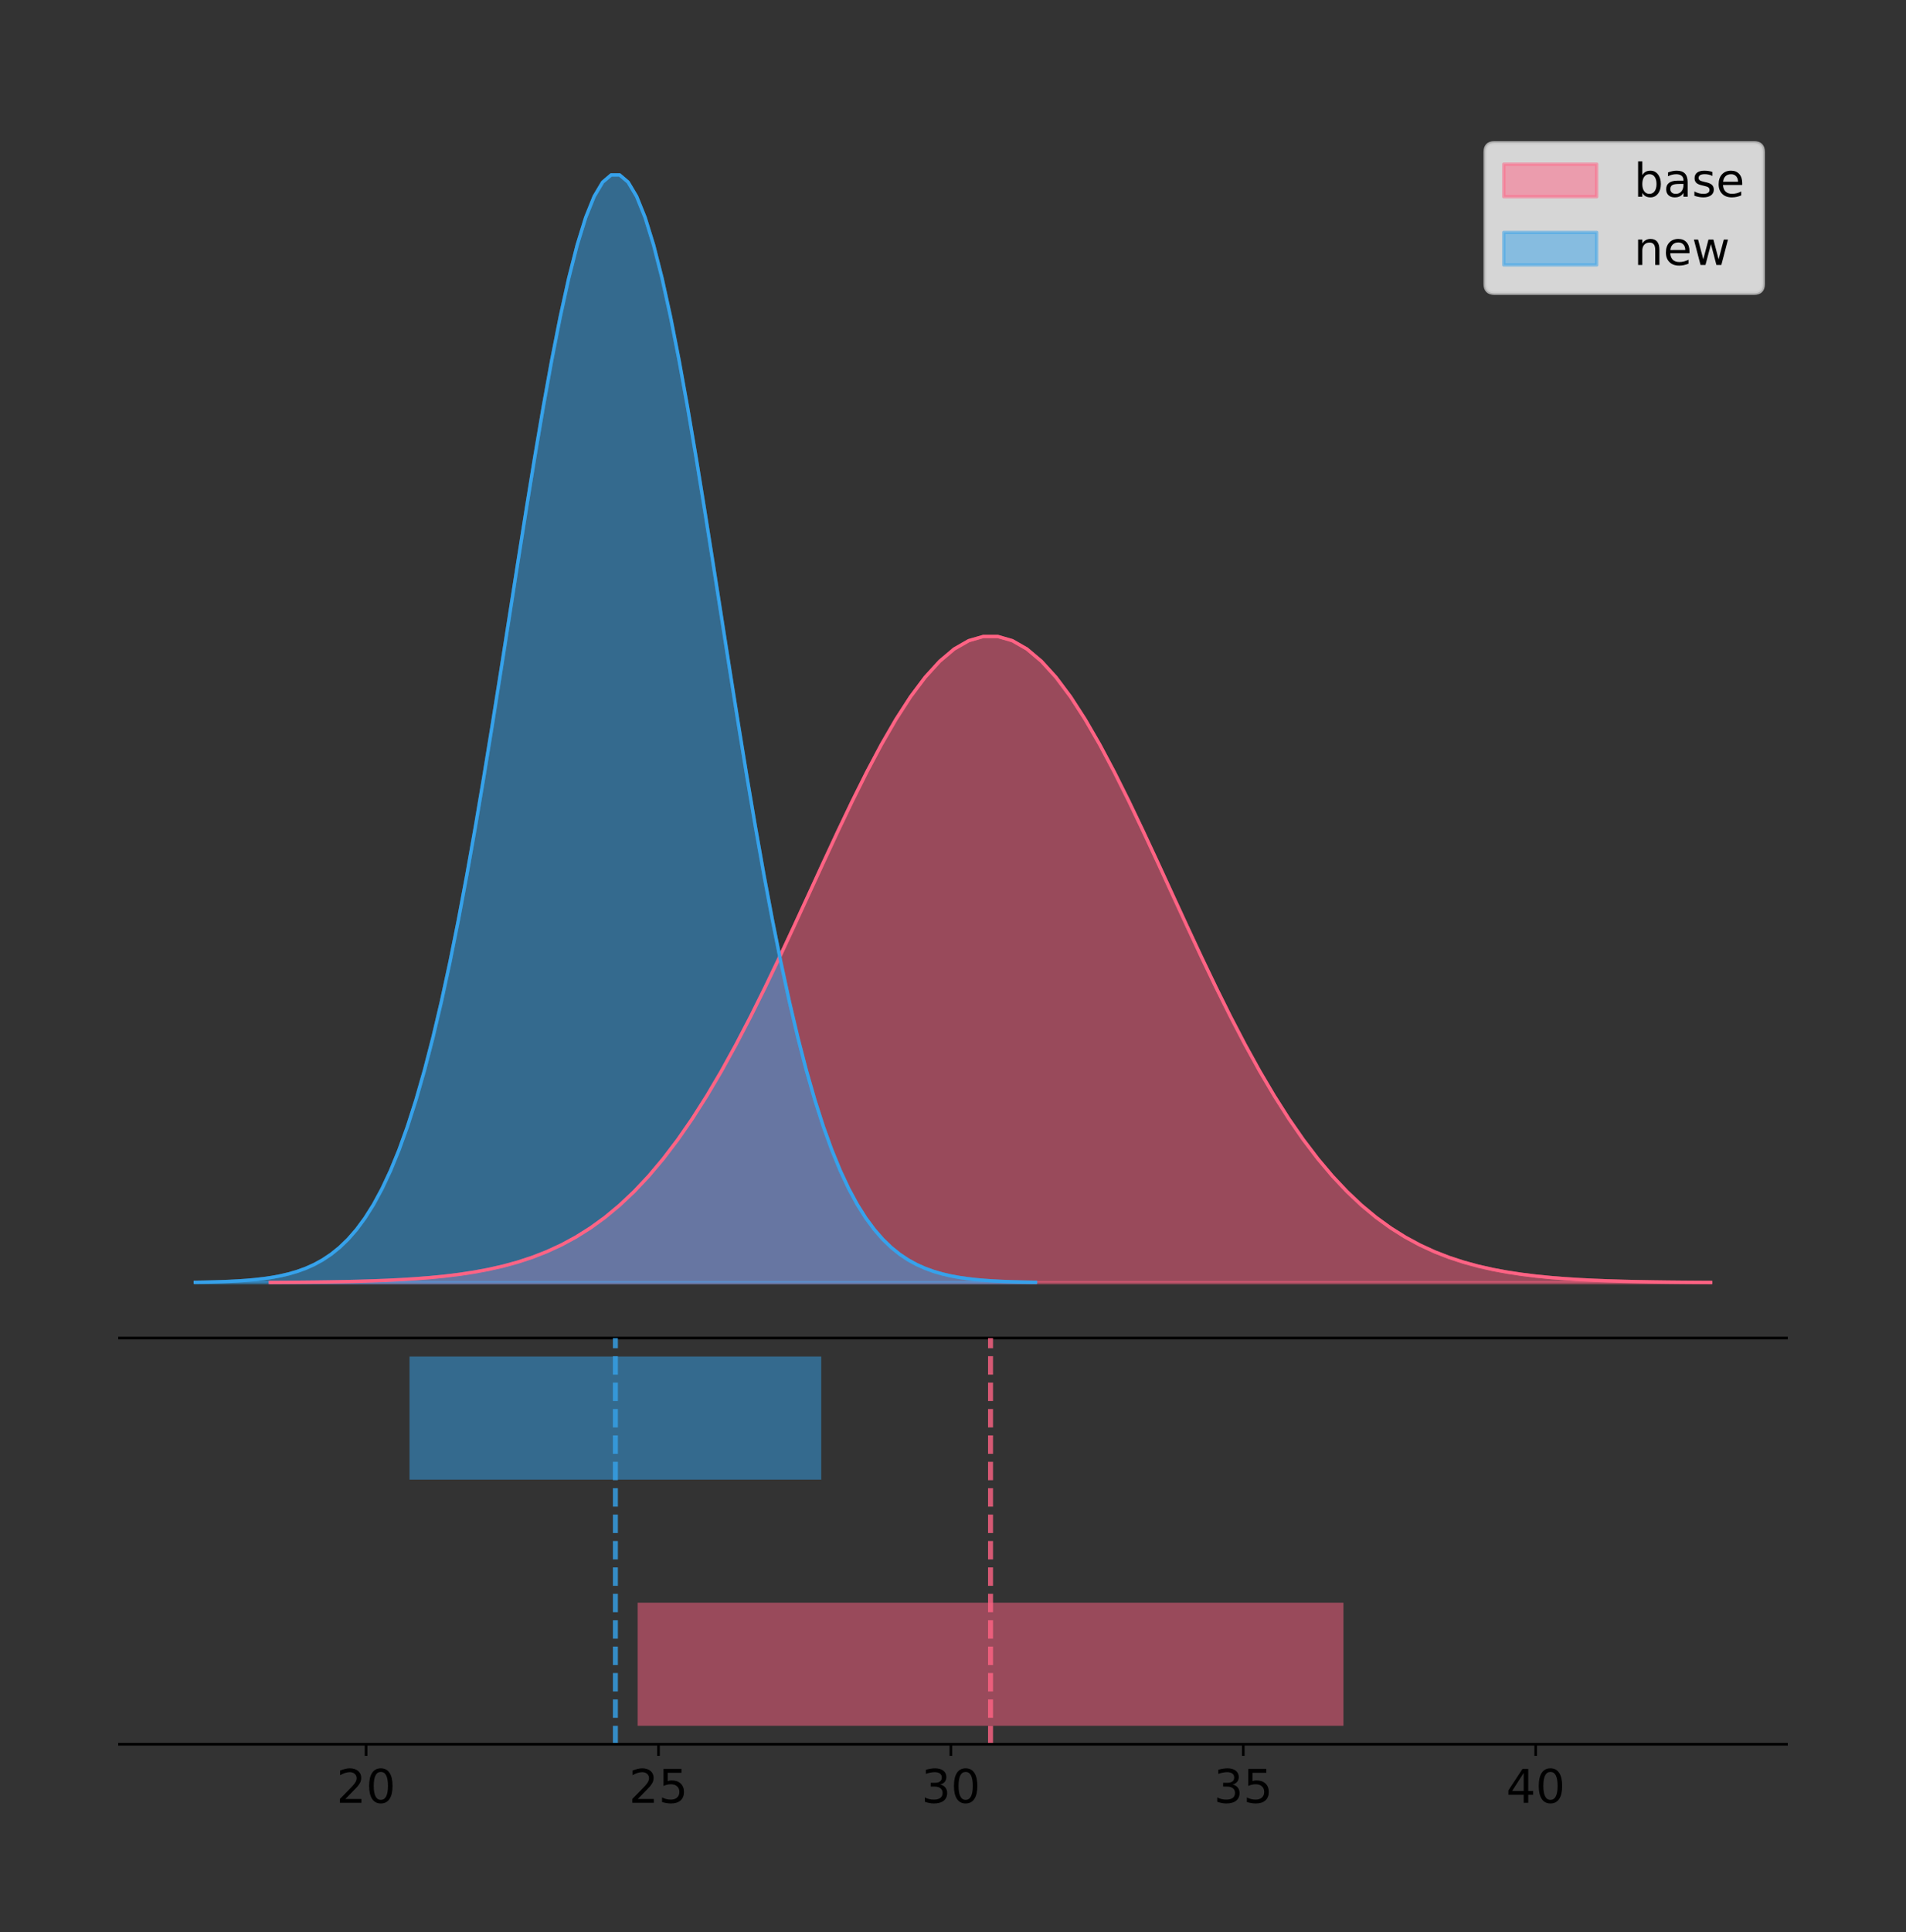 <?xml version="1.0" encoding="utf-8" standalone="no"?>
<!DOCTYPE svg PUBLIC "-//W3C//DTD SVG 1.1//EN"
  "http://www.w3.org/Graphics/SVG/1.1/DTD/svg11.dtd">
<!-- Created with matplotlib (https://matplotlib.org/) -->
<svg height="581.789pt" version="1.1" viewBox="0 0 574.2 581.789" width="574.2pt" xmlns="http://www.w3.org/2000/svg" xmlns:xlink="http://www.w3.org/1999/xlink">
 <rect x="0" y="0" width="574.2" height="581.789" fill="#333333" stroke="none"/>
 <defs>
  <style type="text/css">
*{stroke-linecap:butt;stroke-linejoin:round;}
  </style>
 </defs>
 <g id="figure_1">
  <g id="patch_1">
   <path d="M 0 581.789 
L 574.2 581.789 
L 574.2 0 
L 0 0 
z
" style="fill:none;"/>
  </g>
  <g id="axes_1">
   <g id="patch_2">
    <path d="M 36 402.93 
L 538.2 402.93 
L 538.2 36 
L 36 36 
z
" style="fill:none;"/>
   </g>
   <g id="PolyCollection_1">
    <defs>
     <path d="M 81.447 -195.538 
L 81.447 -195.603 
L 85.83 -195.628 
L 90.213 -195.661 
L 94.596 -195.705 
L 98.979 -195.764 
L 103.362 -195.841 
L 107.746 -195.942 
L 112.129 -196.073 
L 116.512 -196.242 
L 120.895 -196.458 
L 125.278 -196.732 
L 129.661 -197.079 
L 134.044 -197.513 
L 138.427 -198.052 
L 142.81 -198.718 
L 147.193 -199.535 
L 151.576 -200.529 
L 155.959 -201.729 
L 160.343 -203.168 
L 164.726 -204.88 
L 169.109 -206.901 
L 173.492 -209.27 
L 177.875 -212.025 
L 182.258 -215.204 
L 186.641 -218.843 
L 191.024 -222.975 
L 195.407 -227.631 
L 199.79 -232.831 
L 204.173 -238.593 
L 208.557 -244.921 
L 212.94 -251.81 
L 217.323 -259.244 
L 221.706 -267.189 
L 226.089 -275.601 
L 230.472 -284.419 
L 234.855 -293.565 
L 239.238 -302.949 
L 243.621 -312.466 
L 248.004 -321.997 
L 252.387 -331.414 
L 256.771 -340.583 
L 261.154 -349.363 
L 265.537 -357.612 
L 269.92 -365.192 
L 274.303 -371.971 
L 278.686 -377.827 
L 283.069 -382.651 
L 287.452 -386.353 
L 291.835 -388.861 
L 296.218 -390.127 
L 300.601 -390.127 
L 304.984 -388.861 
L 309.368 -386.353 
L 313.751 -382.651 
L 318.134 -377.827 
L 322.517 -371.971 
L 326.9 -365.192 
L 331.283 -357.612 
L 335.666 -349.363 
L 340.049 -340.583 
L 344.432 -331.414 
L 348.815 -321.997 
L 353.198 -312.466 
L 357.582 -302.949 
L 361.965 -293.565 
L 366.348 -284.419 
L 370.731 -275.601 
L 375.114 -267.189 
L 379.497 -259.244 
L 383.88 -251.81 
L 388.263 -244.921 
L 392.646 -238.593 
L 397.029 -232.831 
L 401.412 -227.631 
L 405.796 -222.975 
L 410.179 -218.843 
L 414.562 -215.204 
L 418.945 -212.025 
L 423.328 -209.27 
L 427.711 -206.901 
L 432.094 -204.88 
L 436.477 -203.168 
L 440.86 -201.729 
L 445.243 -200.529 
L 449.626 -199.535 
L 454.009 -198.718 
L 458.393 -198.052 
L 462.776 -197.513 
L 467.159 -197.079 
L 471.542 -196.732 
L 475.925 -196.458 
L 480.308 -196.242 
L 484.691 -196.073 
L 489.074 -195.942 
L 493.457 -195.841 
L 497.84 -195.764 
L 502.223 -195.705 
L 506.607 -195.661 
L 510.99 -195.628 
L 515.373 -195.603 
L 515.373 -195.538 
L 515.373 -195.538 
L 510.99 -195.538 
L 506.607 -195.538 
L 502.223 -195.538 
L 497.84 -195.538 
L 493.457 -195.538 
L 489.074 -195.538 
L 484.691 -195.538 
L 480.308 -195.538 
L 475.925 -195.538 
L 471.542 -195.538 
L 467.159 -195.538 
L 462.776 -195.538 
L 458.393 -195.538 
L 454.009 -195.538 
L 449.626 -195.538 
L 445.243 -195.538 
L 440.86 -195.538 
L 436.477 -195.538 
L 432.094 -195.538 
L 427.711 -195.538 
L 423.328 -195.538 
L 418.945 -195.538 
L 414.562 -195.538 
L 410.179 -195.538 
L 405.796 -195.538 
L 401.412 -195.538 
L 397.029 -195.538 
L 392.646 -195.538 
L 388.263 -195.538 
L 383.88 -195.538 
L 379.497 -195.538 
L 375.114 -195.538 
L 370.731 -195.538 
L 366.348 -195.538 
L 361.965 -195.538 
L 357.582 -195.538 
L 353.198 -195.538 
L 348.815 -195.538 
L 344.432 -195.538 
L 340.049 -195.538 
L 335.666 -195.538 
L 331.283 -195.538 
L 326.9 -195.538 
L 322.517 -195.538 
L 318.134 -195.538 
L 313.751 -195.538 
L 309.368 -195.538 
L 304.984 -195.538 
L 300.601 -195.538 
L 296.218 -195.538 
L 291.835 -195.538 
L 287.452 -195.538 
L 283.069 -195.538 
L 278.686 -195.538 
L 274.303 -195.538 
L 269.92 -195.538 
L 265.537 -195.538 
L 261.154 -195.538 
L 256.771 -195.538 
L 252.387 -195.538 
L 248.004 -195.538 
L 243.621 -195.538 
L 239.238 -195.538 
L 234.855 -195.538 
L 230.472 -195.538 
L 226.089 -195.538 
L 221.706 -195.538 
L 217.323 -195.538 
L 212.94 -195.538 
L 208.557 -195.538 
L 204.173 -195.538 
L 199.79 -195.538 
L 195.407 -195.538 
L 191.024 -195.538 
L 186.641 -195.538 
L 182.258 -195.538 
L 177.875 -195.538 
L 173.492 -195.538 
L 169.109 -195.538 
L 164.726 -195.538 
L 160.343 -195.538 
L 155.959 -195.538 
L 151.576 -195.538 
L 147.193 -195.538 
L 142.81 -195.538 
L 138.427 -195.538 
L 134.044 -195.538 
L 129.661 -195.538 
L 125.278 -195.538 
L 120.895 -195.538 
L 116.512 -195.538 
L 112.129 -195.538 
L 107.746 -195.538 
L 103.362 -195.538 
L 98.979 -195.538 
L 94.596 -195.538 
L 90.213 -195.538 
L 85.83 -195.538 
L 81.447 -195.538 
z
" id="md868c625b6" style="stroke:#ff6384;stroke-opacity:0.5;"/>
    </defs>
    <g clip-path="url(#p10215d2239)">
     <use style="fill:#ff6384;fill-opacity:0.5;stroke:#ff6384;stroke-opacity:0.5;" x="0" xlink:href="#md868c625b6" y="581.789"/>
    </g>
   </g>
   <g id="PolyCollection_2">
    <defs>
     <path d="M 58.827 -195.538 
L 58.827 -195.65 
L 61.384 -195.692 
L 63.941 -195.749 
L 66.498 -195.825 
L 69.055 -195.925 
L 71.612 -196.058 
L 74.169 -196.23 
L 76.725 -196.455 
L 79.282 -196.744 
L 81.839 -197.115 
L 84.396 -197.585 
L 86.953 -198.179 
L 89.51 -198.923 
L 92.067 -199.848 
L 94.623 -200.99 
L 97.18 -202.39 
L 99.737 -204.093 
L 102.294 -206.151 
L 104.851 -208.617 
L 107.408 -211.552 
L 109.965 -215.017 
L 112.522 -219.078 
L 115.078 -223.801 
L 117.635 -229.25 
L 120.192 -235.488 
L 122.749 -242.572 
L 125.306 -250.552 
L 127.863 -259.468 
L 130.42 -269.344 
L 132.977 -280.192 
L 135.533 -292.002 
L 138.09 -304.744 
L 140.647 -318.365 
L 143.204 -332.786 
L 145.761 -347.901 
L 148.318 -363.58 
L 150.875 -379.667 
L 153.432 -395.98 
L 155.988 -412.318 
L 158.545 -428.462 
L 161.102 -444.18 
L 163.659 -459.23 
L 166.216 -473.372 
L 168.773 -486.366 
L 171.33 -497.987 
L 173.886 -508.025 
L 176.443 -516.294 
L 179 -522.64 
L 181.557 -526.94 
L 184.114 -529.111 
L 186.671 -529.111 
L 189.228 -526.94 
L 191.785 -522.64 
L 194.341 -516.294 
L 196.898 -508.025 
L 199.455 -497.987 
L 202.012 -486.366 
L 204.569 -473.372 
L 207.126 -459.23 
L 209.683 -444.18 
L 212.24 -428.462 
L 214.796 -412.318 
L 217.353 -395.98 
L 219.91 -379.667 
L 222.467 -363.58 
L 225.024 -347.901 
L 227.581 -332.786 
L 230.138 -318.365 
L 232.695 -304.744 
L 235.251 -292.002 
L 237.808 -280.192 
L 240.365 -269.344 
L 242.922 -259.468 
L 245.479 -250.552 
L 248.036 -242.572 
L 250.593 -235.488 
L 253.15 -229.25 
L 255.706 -223.801 
L 258.263 -219.078 
L 260.82 -215.017 
L 263.377 -211.552 
L 265.934 -208.617 
L 268.491 -206.151 
L 271.048 -204.093 
L 273.604 -202.39 
L 276.161 -200.99 
L 278.718 -199.848 
L 281.275 -198.923 
L 283.832 -198.179 
L 286.389 -197.585 
L 288.946 -197.115 
L 291.503 -196.744 
L 294.059 -196.455 
L 296.616 -196.23 
L 299.173 -196.058 
L 301.73 -195.925 
L 304.287 -195.825 
L 306.844 -195.749 
L 309.401 -195.692 
L 311.958 -195.65 
L 311.958 -195.538 
L 311.958 -195.538 
L 309.401 -195.538 
L 306.844 -195.538 
L 304.287 -195.538 
L 301.73 -195.538 
L 299.173 -195.538 
L 296.616 -195.538 
L 294.059 -195.538 
L 291.503 -195.538 
L 288.946 -195.538 
L 286.389 -195.538 
L 283.832 -195.538 
L 281.275 -195.538 
L 278.718 -195.538 
L 276.161 -195.538 
L 273.604 -195.538 
L 271.048 -195.538 
L 268.491 -195.538 
L 265.934 -195.538 
L 263.377 -195.538 
L 260.82 -195.538 
L 258.263 -195.538 
L 255.706 -195.538 
L 253.15 -195.538 
L 250.593 -195.538 
L 248.036 -195.538 
L 245.479 -195.538 
L 242.922 -195.538 
L 240.365 -195.538 
L 237.808 -195.538 
L 235.251 -195.538 
L 232.695 -195.538 
L 230.138 -195.538 
L 227.581 -195.538 
L 225.024 -195.538 
L 222.467 -195.538 
L 219.91 -195.538 
L 217.353 -195.538 
L 214.796 -195.538 
L 212.24 -195.538 
L 209.683 -195.538 
L 207.126 -195.538 
L 204.569 -195.538 
L 202.012 -195.538 
L 199.455 -195.538 
L 196.898 -195.538 
L 194.341 -195.538 
L 191.785 -195.538 
L 189.228 -195.538 
L 186.671 -195.538 
L 184.114 -195.538 
L 181.557 -195.538 
L 179 -195.538 
L 176.443 -195.538 
L 173.886 -195.538 
L 171.33 -195.538 
L 168.773 -195.538 
L 166.216 -195.538 
L 163.659 -195.538 
L 161.102 -195.538 
L 158.545 -195.538 
L 155.988 -195.538 
L 153.432 -195.538 
L 150.875 -195.538 
L 148.318 -195.538 
L 145.761 -195.538 
L 143.204 -195.538 
L 140.647 -195.538 
L 138.09 -195.538 
L 135.533 -195.538 
L 132.977 -195.538 
L 130.42 -195.538 
L 127.863 -195.538 
L 125.306 -195.538 
L 122.749 -195.538 
L 120.192 -195.538 
L 117.635 -195.538 
L 115.078 -195.538 
L 112.522 -195.538 
L 109.965 -195.538 
L 107.408 -195.538 
L 104.851 -195.538 
L 102.294 -195.538 
L 99.737 -195.538 
L 97.18 -195.538 
L 94.623 -195.538 
L 92.067 -195.538 
L 89.51 -195.538 
L 86.953 -195.538 
L 84.396 -195.538 
L 81.839 -195.538 
L 79.282 -195.538 
L 76.725 -195.538 
L 74.169 -195.538 
L 71.612 -195.538 
L 69.055 -195.538 
L 66.498 -195.538 
L 63.941 -195.538 
L 61.384 -195.538 
L 58.827 -195.538 
z
" id="m2dd1dd959e" style="stroke:#36a2eb;stroke-opacity:0.5;"/>
    </defs>
    <g clip-path="url(#p10215d2239)">
     <use style="fill:#36a2eb;fill-opacity:0.5;stroke:#36a2eb;stroke-opacity:0.5;" x="0" xlink:href="#m2dd1dd959e" y="581.789"/>
    </g>
   </g>
   <g id="line2d_1">
    <path clip-path="url(#p10215d2239)" d="M 81.447 386.186 
L 85.83 386.161 
L 90.213 386.128 
L 94.596 386.084 
L 98.979 386.025 
L 103.362 385.948 
L 107.746 385.847 
L 112.129 385.716 
L 116.512 385.548 
L 120.895 385.332 
L 125.278 385.057 
L 129.661 384.711 
L 134.044 384.277 
L 138.427 383.737 
L 142.81 383.071 
L 147.193 382.254 
L 151.576 381.261 
L 155.959 380.06 
L 160.343 378.622 
L 164.726 376.91 
L 169.109 374.888 
L 173.492 372.519 
L 177.875 369.764 
L 182.258 366.586 
L 186.641 362.947 
L 191.024 358.814 
L 195.407 354.159 
L 199.79 348.958 
L 204.173 343.197 
L 208.557 336.869 
L 212.94 329.979 
L 217.323 322.546 
L 221.706 314.6 
L 226.089 306.188 
L 230.472 297.37 
L 234.855 288.224 
L 239.238 278.84 
L 243.621 269.324 
L 248.004 259.793 
L 252.387 250.375 
L 256.771 241.206 
L 261.154 232.427 
L 265.537 224.177 
L 269.92 216.597 
L 274.303 209.818 
L 278.686 203.963 
L 283.069 199.138 
L 287.452 195.437 
L 291.835 192.928 
L 296.218 191.662 
L 300.601 191.662 
L 304.984 192.928 
L 309.368 195.437 
L 313.751 199.138 
L 318.134 203.963 
L 322.517 209.818 
L 326.9 216.597 
L 331.283 224.177 
L 335.666 232.427 
L 340.049 241.206 
L 344.432 250.375 
L 348.815 259.793 
L 353.198 269.324 
L 357.582 278.84 
L 361.965 288.224 
L 366.348 297.37 
L 370.731 306.188 
L 375.114 314.6 
L 379.497 322.546 
L 383.88 329.979 
L 388.263 336.869 
L 392.646 343.197 
L 397.029 348.958 
L 401.412 354.159 
L 405.796 358.814 
L 410.179 362.947 
L 414.562 366.586 
L 418.945 369.764 
L 423.328 372.519 
L 427.711 374.888 
L 432.094 376.91 
L 436.477 378.622 
L 440.86 380.06 
L 445.243 381.261 
L 449.626 382.254 
L 454.009 383.071 
L 458.393 383.737 
L 462.776 384.277 
L 467.159 384.711 
L 471.542 385.057 
L 475.925 385.332 
L 480.308 385.548 
L 484.691 385.716 
L 489.074 385.847 
L 493.457 385.948 
L 497.84 386.025 
L 502.223 386.084 
L 506.607 386.128 
L 510.99 386.161 
L 515.373 386.186 
" style="fill:none;stroke:#ff6384;stroke-linecap:square;"/>
   </g>
   <g id="line2d_2">
    <path clip-path="url(#p10215d2239)" d="M 58.827 386.139 
L 61.384 386.097 
L 63.941 386.04 
L 66.498 385.965 
L 69.055 385.864 
L 71.612 385.732 
L 74.169 385.559 
L 76.725 385.334 
L 79.282 385.045 
L 81.839 384.675 
L 84.396 384.204 
L 86.953 383.61 
L 89.51 382.867 
L 92.067 381.941 
L 94.623 380.799 
L 97.18 379.399 
L 99.737 377.696 
L 102.294 375.639 
L 104.851 373.172 
L 107.408 370.238 
L 109.965 366.772 
L 112.522 362.711 
L 115.078 357.989 
L 117.635 352.539 
L 120.192 346.301 
L 122.749 339.217 
L 125.306 331.237 
L 127.863 322.322 
L 130.42 312.445 
L 132.977 301.597 
L 135.533 289.787 
L 138.09 277.045 
L 140.647 263.424 
L 143.204 249.004 
L 145.761 233.888 
L 148.318 218.209 
L 150.875 202.123 
L 153.432 185.809 
L 155.988 169.471 
L 158.545 153.327 
L 161.102 137.61 
L 163.659 122.559 
L 166.216 108.418 
L 168.773 95.423 
L 171.33 83.803 
L 173.886 73.765 
L 176.443 65.495 
L 179 59.15 
L 181.557 54.85 
L 184.114 52.679 
L 186.671 52.679 
L 189.228 54.85 
L 191.785 59.15 
L 194.341 65.495 
L 196.898 73.765 
L 199.455 83.803 
L 202.012 95.423 
L 204.569 108.418 
L 207.126 122.559 
L 209.683 137.61 
L 212.24 153.327 
L 214.796 169.471 
L 217.353 185.809 
L 219.91 202.123 
L 222.467 218.209 
L 225.024 233.888 
L 227.581 249.004 
L 230.138 263.424 
L 232.695 277.045 
L 235.251 289.787 
L 237.808 301.597 
L 240.365 312.445 
L 242.922 322.322 
L 245.479 331.237 
L 248.036 339.217 
L 250.593 346.301 
L 253.15 352.539 
L 255.706 357.989 
L 258.263 362.711 
L 260.82 366.772 
L 263.377 370.238 
L 265.934 373.172 
L 268.491 375.639 
L 271.048 377.696 
L 273.604 379.399 
L 276.161 380.799 
L 278.718 381.941 
L 281.275 382.867 
L 283.832 383.61 
L 286.389 384.204 
L 288.946 384.675 
L 291.503 385.045 
L 294.059 385.334 
L 296.616 385.559 
L 299.173 385.732 
L 301.73 385.864 
L 304.287 385.965 
L 306.844 386.04 
L 309.401 386.097 
L 311.958 386.139 
" style="fill:none;stroke:#36a2eb;stroke-linecap:square;"/>
   </g>
   <g id="patch_3">
    <path d="M 36 402.93 
L 538.2 402.93 
" style="fill:none;stroke:#000000;stroke-linecap:square;stroke-linejoin:miter;stroke-width:0.8;"/>
   </g>
   <g id="legend_1">
    <g id="patch_4">
     <path d="M 450.225 88.299 
L 528.4 88.299 
Q 531.2 88.299 531.2 85.499 
L 531.2 45.8 
Q 531.2 43 528.4 43 
L 450.225 43 
Q 447.425 43 447.425 45.8 
L 447.425 85.499 
Q 447.425 88.299 450.225 88.299 
z
" style="fill:#ffffff;opacity:0.8;stroke:#cccccc;stroke-linejoin:miter;"/>
    </g>
    <g id="patch_5">
     <path d="M 453.025 59.238 
L 481.025 59.238 
L 481.025 49.438 
L 453.025 49.438 
z
" style="fill:#ff6384;opacity:0.5;stroke:#ff6384;stroke-linejoin:miter;"/>
    </g>
    <g id="text_1">
     <!-- base -->
     <defs>
      <path d="M 48.688 27.297 
Q 48.688 37.203 44.609 42.844 
Q 40.531 48.484 33.406 48.484 
Q 26.266 48.484 22.188 42.844 
Q 18.109 37.203 18.109 27.297 
Q 18.109 17.391 22.188 11.75 
Q 26.266 6.109 33.406 6.109 
Q 40.531 6.109 44.609 11.75 
Q 48.688 17.391 48.688 27.297 
z
M 18.109 46.391 
Q 20.953 51.266 25.266 53.625 
Q 29.594 56 35.594 56 
Q 45.562 56 51.781 48.094 
Q 58.016 40.188 58.016 27.297 
Q 58.016 14.406 51.781 6.484 
Q 45.562 -1.422 35.594 -1.422 
Q 29.594 -1.422 25.266 0.953 
Q 20.953 3.328 18.109 8.203 
L 18.109 0 
L 9.078 0 
L 9.078 75.984 
L 18.109 75.984 
z
" id="DejaVuSans-98"/>
      <path d="M 34.281 27.484 
Q 23.391 27.484 19.188 25 
Q 14.984 22.516 14.984 16.5 
Q 14.984 11.719 18.141 8.906 
Q 21.297 6.109 26.703 6.109 
Q 34.188 6.109 38.703 11.406 
Q 43.219 16.703 43.219 25.484 
L 43.219 27.484 
z
M 52.203 31.203 
L 52.203 0 
L 43.219 0 
L 43.219 8.297 
Q 40.141 3.328 35.547 0.953 
Q 30.953 -1.422 24.312 -1.422 
Q 15.922 -1.422 10.953 3.297 
Q 6 8.016 6 15.922 
Q 6 25.141 12.172 29.828 
Q 18.359 34.516 30.609 34.516 
L 43.219 34.516 
L 43.219 35.406 
Q 43.219 41.609 39.141 45 
Q 35.062 48.391 27.688 48.391 
Q 23 48.391 18.547 47.266 
Q 14.109 46.141 10.016 43.891 
L 10.016 52.203 
Q 14.938 54.109 19.578 55.047 
Q 24.219 56 28.609 56 
Q 40.484 56 46.344 49.844 
Q 52.203 43.703 52.203 31.203 
z
" id="DejaVuSans-97"/>
      <path d="M 44.281 53.078 
L 44.281 44.578 
Q 40.484 46.531 36.375 47.5 
Q 32.281 48.484 27.875 48.484 
Q 21.188 48.484 17.844 46.438 
Q 14.5 44.391 14.5 40.281 
Q 14.5 37.156 16.891 35.375 
Q 19.281 33.594 26.516 31.984 
L 29.594 31.297 
Q 39.156 29.25 43.188 25.516 
Q 47.219 21.781 47.219 15.094 
Q 47.219 7.469 41.188 3.016 
Q 35.156 -1.422 24.609 -1.422 
Q 20.219 -1.422 15.453 -0.562 
Q 10.688 0.297 5.422 2 
L 5.422 11.281 
Q 10.406 8.688 15.234 7.391 
Q 20.062 6.109 24.812 6.109 
Q 31.156 6.109 34.562 8.281 
Q 37.984 10.453 37.984 14.406 
Q 37.984 18.062 35.516 20.016 
Q 33.062 21.969 24.703 23.781 
L 21.578 24.516 
Q 13.234 26.266 9.516 29.906 
Q 5.812 33.547 5.812 39.891 
Q 5.812 47.609 11.281 51.797 
Q 16.75 56 26.812 56 
Q 31.781 56 36.172 55.266 
Q 40.578 54.547 44.281 53.078 
z
" id="DejaVuSans-115"/>
      <path d="M 56.203 29.594 
L 56.203 25.203 
L 14.891 25.203 
Q 15.484 15.922 20.484 11.062 
Q 25.484 6.203 34.422 6.203 
Q 39.594 6.203 44.453 7.469 
Q 49.312 8.734 54.109 11.281 
L 54.109 2.781 
Q 49.266 0.734 44.188 -0.344 
Q 39.109 -1.422 33.891 -1.422 
Q 20.797 -1.422 13.156 6.188 
Q 5.516 13.812 5.516 26.812 
Q 5.516 40.234 12.766 48.109 
Q 20.016 56 32.328 56 
Q 43.359 56 49.781 48.891 
Q 56.203 41.797 56.203 29.594 
z
M 47.219 32.234 
Q 47.125 39.594 43.094 43.984 
Q 39.062 48.391 32.422 48.391 
Q 24.906 48.391 20.391 44.141 
Q 15.875 39.891 15.188 32.172 
z
" id="DejaVuSans-101"/>
     </defs>
     <g transform="translate(492.225 59.238)scale(0.14 -0.14)">
      <use xlink:href="#DejaVuSans-98"/>
      <use x="63.477" xlink:href="#DejaVuSans-97"/>
      <use x="124.756" xlink:href="#DejaVuSans-115"/>
      <use x="176.855" xlink:href="#DejaVuSans-101"/>
     </g>
    </g>
    <g id="patch_6">
     <path d="M 453.025 79.787 
L 481.025 79.787 
L 481.025 69.987 
L 453.025 69.987 
z
" style="fill:#36a2eb;opacity:0.5;stroke:#36a2eb;stroke-linejoin:miter;"/>
    </g>
    <g id="text_2">
     <!-- new -->
     <defs>
      <path d="M 54.891 33.016 
L 54.891 0 
L 45.906 0 
L 45.906 32.719 
Q 45.906 40.484 42.875 44.328 
Q 39.844 48.188 33.797 48.188 
Q 26.516 48.188 22.312 43.547 
Q 18.109 38.922 18.109 30.906 
L 18.109 0 
L 9.078 0 
L 9.078 54.688 
L 18.109 54.688 
L 18.109 46.188 
Q 21.344 51.125 25.703 53.562 
Q 30.078 56 35.797 56 
Q 45.219 56 50.047 50.172 
Q 54.891 44.344 54.891 33.016 
z
" id="DejaVuSans-110"/>
      <path d="M 4.203 54.688 
L 13.188 54.688 
L 24.422 12.016 
L 35.594 54.688 
L 46.188 54.688 
L 57.422 12.016 
L 68.609 54.688 
L 77.594 54.688 
L 63.281 0 
L 52.688 0 
L 40.922 44.828 
L 29.109 0 
L 18.5 0 
z
" id="DejaVuSans-119"/>
     </defs>
     <g transform="translate(492.225 79.787)scale(0.14 -0.14)">
      <use xlink:href="#DejaVuSans-110"/>
      <use x="63.379" xlink:href="#DejaVuSans-101"/>
      <use x="124.902" xlink:href="#DejaVuSans-119"/>
     </g>
    </g>
   </g>
  </g>
  <g id="axes_2">
   <g id="patch_7">
    <path d="M 36 525.24 
L 538.2 525.24 
L 538.2 402.93 
L 36 402.93 
z
" style="fill:none;"/>
   </g>
   <g id="patch_8">
    <path clip-path="url(#p6cf6053dde)" d="M 192.098 519.68 
L 404.722 519.68 
L 404.722 482.617 
L 192.098 482.617 
z
" style="fill:#ff6384;opacity:0.5;"/>
   </g>
   <g id="patch_9">
    <path clip-path="url(#p6cf6053dde)" d="M 123.375 445.553 
L 247.409 445.553 
L 247.409 408.49 
L 123.375 408.49 
z
" style="fill:#36a2eb;opacity:0.5;"/>
   </g>
   <g id="matplotlib.axis_1">
    <g id="xtick_1">
     <g id="line2d_3">
      <defs>
       <path d="M 0 0 
L 0 3.5 
" id="m612781c18f" style="stroke:#000000;stroke-width:0.8;"/>
      </defs>
      <g>
       <use style="stroke:#000000;stroke-width:0.8;" x="110.282" xlink:href="#m612781c18f" y="525.24"/>
      </g>
     </g>
     <g id="text_3">
      <!-- 20 -->
      <defs>
       <path d="M 19.188 8.297 
L 53.609 8.297 
L 53.609 0 
L 7.328 0 
L 7.328 8.297 
Q 12.938 14.109 22.625 23.891 
Q 32.328 33.688 34.812 36.531 
Q 39.547 41.844 41.422 45.531 
Q 43.312 49.219 43.312 52.781 
Q 43.312 58.594 39.234 62.25 
Q 35.156 65.922 28.609 65.922 
Q 23.969 65.922 18.812 64.312 
Q 13.672 62.703 7.812 59.422 
L 7.812 69.391 
Q 13.766 71.781 18.938 73 
Q 24.125 74.219 28.422 74.219 
Q 39.75 74.219 46.484 68.547 
Q 53.219 62.891 53.219 53.422 
Q 53.219 48.922 51.531 44.891 
Q 49.859 40.875 45.406 35.406 
Q 44.188 33.984 37.641 27.219 
Q 31.109 20.453 19.188 8.297 
z
" id="DejaVuSans-50"/>
       <path d="M 31.781 66.406 
Q 24.172 66.406 20.328 58.906 
Q 16.5 51.422 16.5 36.375 
Q 16.5 21.391 20.328 13.891 
Q 24.172 6.391 31.781 6.391 
Q 39.453 6.391 43.281 13.891 
Q 47.125 21.391 47.125 36.375 
Q 47.125 51.422 43.281 58.906 
Q 39.453 66.406 31.781 66.406 
z
M 31.781 74.219 
Q 44.047 74.219 50.516 64.516 
Q 56.984 54.828 56.984 36.375 
Q 56.984 17.969 50.516 8.266 
Q 44.047 -1.422 31.781 -1.422 
Q 19.531 -1.422 13.062 8.266 
Q 6.594 17.969 6.594 36.375 
Q 6.594 54.828 13.062 64.516 
Q 19.531 74.219 31.781 74.219 
z
" id="DejaVuSans-48"/>
      </defs>
      <g transform="translate(101.374 542.878)scale(0.14 -0.14)">
       <use xlink:href="#DejaVuSans-50"/>
       <use x="63.623" xlink:href="#DejaVuSans-48"/>
      </g>
     </g>
    </g>
    <g id="xtick_2">
     <g id="line2d_4">
      <g>
       <use style="stroke:#000000;stroke-width:0.8;" x="198.372" xlink:href="#m612781c18f" y="525.24"/>
      </g>
     </g>
     <g id="text_4">
      <!-- 25 -->
      <defs>
       <path d="M 10.797 72.906 
L 49.516 72.906 
L 49.516 64.594 
L 19.828 64.594 
L 19.828 46.734 
Q 21.969 47.469 24.109 47.828 
Q 26.266 48.188 28.422 48.188 
Q 40.625 48.188 47.75 41.5 
Q 54.891 34.812 54.891 23.391 
Q 54.891 11.625 47.562 5.094 
Q 40.234 -1.422 26.906 -1.422 
Q 22.312 -1.422 17.547 -0.641 
Q 12.797 0.141 7.719 1.703 
L 7.719 11.625 
Q 12.109 9.234 16.797 8.062 
Q 21.484 6.891 26.703 6.891 
Q 35.156 6.891 40.078 11.328 
Q 45.016 15.766 45.016 23.391 
Q 45.016 31 40.078 35.438 
Q 35.156 39.891 26.703 39.891 
Q 22.75 39.891 18.812 39.016 
Q 14.891 38.141 10.797 36.281 
z
" id="DejaVuSans-53"/>
      </defs>
      <g transform="translate(189.464 542.878)scale(0.14 -0.14)">
       <use xlink:href="#DejaVuSans-50"/>
       <use x="63.623" xlink:href="#DejaVuSans-53"/>
      </g>
     </g>
    </g>
    <g id="xtick_3">
     <g id="line2d_5">
      <g>
       <use style="stroke:#000000;stroke-width:0.8;" x="286.461" xlink:href="#m612781c18f" y="525.24"/>
      </g>
     </g>
     <g id="text_5">
      <!-- 30 -->
      <defs>
       <path d="M 40.578 39.312 
Q 47.656 37.797 51.625 33 
Q 55.609 28.219 55.609 21.188 
Q 55.609 10.406 48.188 4.484 
Q 40.766 -1.422 27.094 -1.422 
Q 22.516 -1.422 17.656 -0.516 
Q 12.797 0.391 7.625 2.203 
L 7.625 11.719 
Q 11.719 9.328 16.594 8.109 
Q 21.484 6.891 26.812 6.891 
Q 36.078 6.891 40.938 10.547 
Q 45.797 14.203 45.797 21.188 
Q 45.797 27.641 41.281 31.266 
Q 36.766 34.906 28.719 34.906 
L 20.219 34.906 
L 20.219 43.016 
L 29.109 43.016 
Q 36.375 43.016 40.234 45.922 
Q 44.094 48.828 44.094 54.297 
Q 44.094 59.906 40.109 62.906 
Q 36.141 65.922 28.719 65.922 
Q 24.656 65.922 20.016 65.031 
Q 15.375 64.156 9.812 62.312 
L 9.812 71.094 
Q 15.438 72.656 20.344 73.438 
Q 25.25 74.219 29.594 74.219 
Q 40.828 74.219 47.359 69.109 
Q 53.906 64.016 53.906 55.328 
Q 53.906 49.266 50.438 45.094 
Q 46.969 40.922 40.578 39.312 
z
" id="DejaVuSans-51"/>
      </defs>
      <g transform="translate(277.554 542.878)scale(0.14 -0.14)">
       <use xlink:href="#DejaVuSans-51"/>
       <use x="63.623" xlink:href="#DejaVuSans-48"/>
      </g>
     </g>
    </g>
    <g id="xtick_4">
     <g id="line2d_6">
      <g>
       <use style="stroke:#000000;stroke-width:0.8;" x="374.551" xlink:href="#m612781c18f" y="525.24"/>
      </g>
     </g>
     <g id="text_6">
      <!-- 35 -->
      <g transform="translate(365.644 542.878)scale(0.14 -0.14)">
       <use xlink:href="#DejaVuSans-51"/>
       <use x="63.623" xlink:href="#DejaVuSans-53"/>
      </g>
     </g>
    </g>
    <g id="xtick_5">
     <g id="line2d_7">
      <g>
       <use style="stroke:#000000;stroke-width:0.8;" x="462.641" xlink:href="#m612781c18f" y="525.24"/>
      </g>
     </g>
     <g id="text_7">
      <!-- 40 -->
      <defs>
       <path d="M 37.797 64.312 
L 12.891 25.391 
L 37.797 25.391 
z
M 35.203 72.906 
L 47.609 72.906 
L 47.609 25.391 
L 58.016 25.391 
L 58.016 17.188 
L 47.609 17.188 
L 47.609 0 
L 37.797 0 
L 37.797 17.188 
L 4.891 17.188 
L 4.891 26.703 
z
" id="DejaVuSans-52"/>
      </defs>
      <g transform="translate(453.733 542.878)scale(0.14 -0.14)">
       <use xlink:href="#DejaVuSans-52"/>
       <use x="63.623" xlink:href="#DejaVuSans-48"/>
      </g>
     </g>
    </g>
   </g>
   <g id="line2d_8">
    <path clip-path="url(#p6cf6053dde)" d="M 298.41 525.24 
L 298.41 402.93 
" style="fill:none;stroke:#ff6384;stroke-dasharray:5.55,2.4;stroke-dashoffset:0;stroke-opacity:0.8;stroke-width:1.5;"/>
   </g>
   <g id="line2d_9">
    <path clip-path="url(#p6cf6053dde)" d="M 185.392 525.24 
L 185.392 402.93 
" style="fill:none;stroke:#36a2eb;stroke-dasharray:5.55,2.4;stroke-dashoffset:0;stroke-opacity:0.8;stroke-width:1.5;"/>
   </g>
   <g id="patch_10">
    <path d="M 36 525.24 
L 538.2 525.24 
" style="fill:none;stroke:#000000;stroke-linecap:square;stroke-linejoin:miter;stroke-width:0.8;"/>
   </g>
  </g>
 </g>
 <defs>
  <clipPath id="p10215d2239">
   <rect height="366.93" width="502.2" x="36" y="36"/>
  </clipPath>
  <clipPath id="p6cf6053dde">
   <rect height="122.31" width="502.2" x="36" y="402.93"/>
  </clipPath>
 </defs>
</svg>
